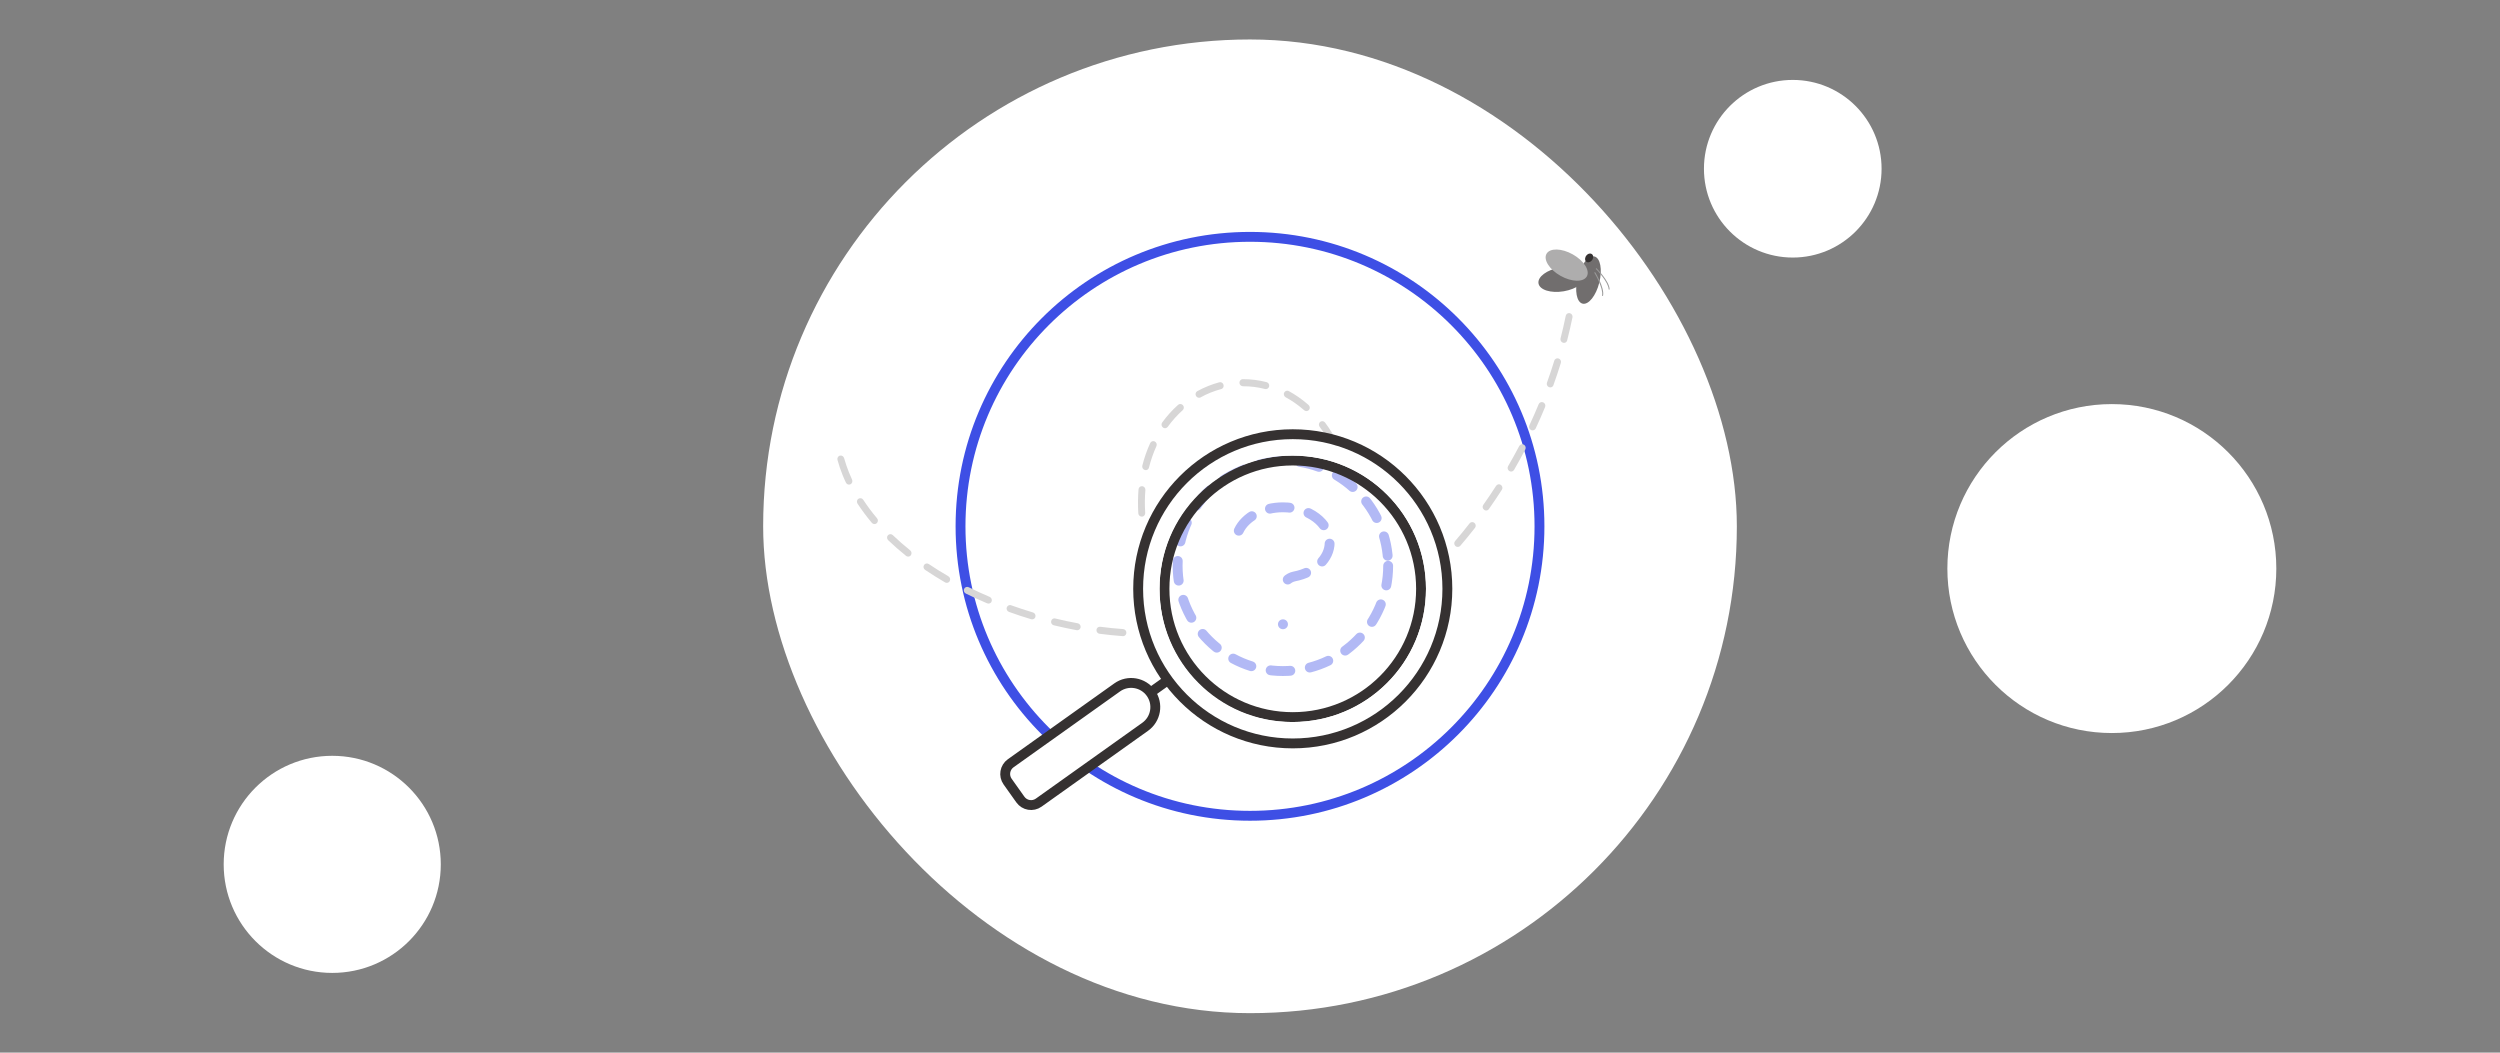 <svg width="380" height="160" viewBox="0 0 380 160" fill="none" xmlns="http://www.w3.org/2000/svg">
<rect x="0" y="0" width="380" height="160" fill="#808080" stroke="none"/>
<g clip-path="url(#clip0_16757_256569)">
<rect x="116" y="6" width="148" height="148" rx="74" fill="white"/>
<path d="M190 124C214.301 124 234 104.301 234 80C234 55.7 214.301 36 190 36C165.699 36 146 55.7 146 80C146 104.301 165.699 124 190 124Z" stroke="#3E4FE5" stroke-width="1.5" stroke-miterlimit="10"/>
<g clip-path="url(#clip1_16757_256569)">
<path d="M221.766 83.097C221.586 83.169 221.374 83.134 221.228 83.001C221.01 82.802 220.981 82.467 221.172 82.248C221.917 81.377 222.66 80.471 223.374 79.553C223.551 79.327 223.885 79.29 224.11 79.475C224.335 79.66 224.378 80.001 224.201 80.227C223.48 81.159 222.722 82.083 221.967 82.958C221.909 83.017 221.847 83.065 221.766 83.097ZM226.089 77.562C225.929 77.626 225.736 77.608 225.584 77.489C225.349 77.308 225.286 76.975 225.459 76.739C226.127 75.791 226.787 74.823 227.408 73.847C227.567 73.604 227.888 73.536 228.129 73.702C228.37 73.869 228.443 74.198 228.284 74.441C227.647 75.436 226.981 76.418 226.307 77.38C226.248 77.463 226.17 77.53 226.089 77.562ZM170.883 96.662C170.813 96.69 170.738 96.707 170.652 96.694C169.49 96.608 168.302 96.485 167.126 96.333C166.832 96.295 166.632 96.028 166.664 95.729C166.695 95.43 166.953 95.231 167.247 95.269C168.4 95.419 169.563 95.54 170.711 95.619C170.997 95.637 171.226 95.891 171.209 96.197C171.193 96.419 171.063 96.59 170.883 96.662ZM229.886 71.64C229.736 71.7 229.567 71.683 229.417 71.6C229.17 71.447 229.083 71.112 229.228 70.863C229.813 69.853 230.379 68.827 230.922 67.798C231.062 67.539 231.376 67.45 231.628 67.588C231.885 67.736 231.978 68.058 231.848 68.313C231.299 69.356 230.731 70.407 230.136 71.421C230.07 71.518 229.986 71.6 229.886 71.64ZM163.922 95.76C163.832 95.796 163.743 95.807 163.642 95.788C162.486 95.568 161.317 95.318 160.174 95.045C159.891 94.979 159.708 94.694 159.778 94.403C159.838 94.116 160.114 93.934 160.4 94.011C161.533 94.288 162.678 94.536 163.817 94.739C164.105 94.791 164.298 95.072 164.252 95.365C164.21 95.549 164.082 95.696 163.922 95.76ZM233.143 65.383C233.012 65.435 232.861 65.436 232.716 65.362C232.453 65.228 232.34 64.915 232.466 64.65C232.962 63.592 233.436 62.507 233.88 61.434C233.992 61.162 234.303 61.038 234.571 61.158C234.84 61.278 234.968 61.597 234.855 61.869C234.406 62.956 233.926 64.055 233.424 65.127C233.357 65.25 233.253 65.339 233.143 65.383ZM157.079 94.106C156.979 94.146 156.856 94.159 156.737 94.123C155.604 93.787 154.464 93.406 153.364 93.008C153.093 92.913 152.936 92.606 153.034 92.328C153.122 92.053 153.421 91.898 153.695 92.004C154.781 92.395 155.903 92.76 157.012 93.094C157.289 93.174 157.456 93.478 157.382 93.758C157.341 93.918 157.23 94.046 157.079 94.106ZM235.836 58.85C235.715 58.898 235.588 58.901 235.451 58.848C235.177 58.742 235.039 58.427 235.142 58.159C235.539 57.057 235.907 55.942 236.252 54.825C236.336 54.541 236.639 54.396 236.909 54.492C237.19 54.583 237.337 54.894 237.249 55.168C236.898 56.3 236.524 57.429 236.121 58.545C236.072 58.684 235.966 58.798 235.836 58.85ZM150.442 91.713C150.321 91.761 150.18 91.758 150.043 91.705C148.939 91.238 147.856 90.738 146.799 90.216C146.537 90.082 146.423 89.769 146.55 89.503C146.676 89.238 146.981 89.128 147.244 89.262C148.272 89.772 149.341 90.265 150.431 90.726C150.7 90.846 150.833 91.151 150.721 91.423C150.682 91.558 150.572 91.661 150.442 91.713ZM203.049 68.109C202.798 68.209 202.495 68.09 202.383 67.837C201.885 66.793 201.281 65.804 200.585 64.875C200.408 64.635 200.447 64.297 200.669 64.125C200.901 63.949 201.233 63.995 201.406 64.225C202.147 65.207 202.79 66.265 203.326 67.377C203.457 67.647 203.351 67.964 203.089 68.093C203.069 68.1 203.059 68.105 203.049 68.109ZM173.737 78.501C173.686 78.521 173.632 78.531 173.574 78.531C173.286 78.538 173.035 78.316 173.022 78.022C172.947 76.786 172.959 75.562 173.056 74.377C173.077 74.082 173.331 73.873 173.621 73.901C173.911 73.928 174.12 74.191 174.099 74.487C174.002 75.612 173.994 76.786 174.072 77.973C174.074 78.211 173.947 78.417 173.737 78.501ZM237.913 52.084C237.813 52.124 237.7 52.133 237.581 52.097C237.305 52.016 237.131 51.727 237.201 51.437C237.493 50.305 237.763 49.146 237.993 48.003C238.053 47.716 238.329 47.535 238.611 47.601C238.893 47.668 239.077 47.953 239.017 48.239C238.781 49.397 238.506 50.57 238.212 51.726C238.175 51.896 238.063 52.024 237.913 52.084ZM144.103 88.556C143.963 88.612 143.798 88.607 143.648 88.523C142.603 87.913 141.58 87.27 140.61 86.617C140.369 86.451 140.296 86.121 140.455 85.879C140.614 85.636 140.935 85.568 141.176 85.735C142.127 86.371 143.122 87.001 144.15 87.594C144.406 87.743 144.5 88.064 144.359 88.323C144.312 88.438 144.214 88.512 144.103 88.556ZM198.768 62.447C198.597 62.514 198.39 62.49 198.23 62.35C198.179 62.311 198.124 62.261 198.074 62.222C197.241 61.503 196.342 60.882 195.425 60.388C195.172 60.25 195.064 59.922 195.205 59.663C195.336 59.408 195.655 59.305 195.912 59.453C196.894 59.993 197.853 60.649 198.741 61.418C198.796 61.468 198.846 61.507 198.901 61.557C199.12 61.756 199.149 62.091 198.968 62.307C198.91 62.366 198.838 62.419 198.768 62.447ZM174.342 71.427C174.242 71.467 174.13 71.476 174.011 71.44C173.734 71.359 173.561 71.07 173.631 70.779C173.932 69.584 174.333 68.433 174.831 67.35C174.957 67.085 175.262 66.975 175.521 67.099C175.784 67.233 175.897 67.546 175.78 67.807C175.316 68.829 174.929 69.927 174.647 71.055C174.604 71.239 174.493 71.367 174.342 71.427ZM138.235 84.567C138.064 84.635 137.867 84.606 137.715 84.488C136.759 83.722 135.845 82.916 134.999 82.107C134.79 81.904 134.771 81.565 134.966 81.356C135.162 81.146 135.494 81.133 135.703 81.337C136.526 82.119 137.408 82.902 138.346 83.651C138.571 83.836 138.624 84.173 138.447 84.399C138.397 84.478 138.315 84.535 138.235 84.567ZM192.589 59.106C192.489 59.146 192.376 59.156 192.271 59.126C191.182 58.843 190.058 58.706 188.934 58.713C188.642 58.71 188.397 58.474 188.394 58.176C188.392 57.878 188.619 57.632 188.911 57.635C190.118 57.632 191.338 57.778 192.518 58.084C192.804 58.16 192.978 58.45 192.908 58.74C192.861 58.914 192.749 59.042 192.589 59.106ZM177.272 65.05C177.112 65.114 176.918 65.096 176.766 64.977C176.532 64.796 176.478 64.459 176.651 64.223C177.361 63.235 178.177 62.336 179.067 61.539C179.281 61.346 179.615 61.368 179.808 61.59C180.001 61.811 179.986 62.152 179.772 62.345C178.943 63.093 178.176 63.937 177.51 64.86C177.434 64.962 177.362 65.014 177.272 65.05ZM182.448 60.429C182.207 60.525 181.923 60.423 181.79 60.178C181.649 59.912 181.741 59.588 181.989 59.453C182.532 59.153 183.101 58.89 183.672 58.662C184.214 58.446 184.767 58.261 185.333 58.107C185.616 58.03 185.906 58.201 185.976 58.495C186.057 58.786 185.895 59.078 185.608 59.144C184.536 59.429 183.483 59.849 182.494 60.399C182.488 60.413 182.468 60.421 182.448 60.429ZM133.113 79.623C132.912 79.703 132.668 79.645 132.516 79.467C131.719 78.518 130.988 77.532 130.34 76.548C130.183 76.3 130.237 75.968 130.487 75.809C130.727 75.653 131.054 75.714 131.215 75.972C131.836 76.919 132.541 77.868 133.311 78.779C133.504 79.001 133.479 79.345 133.261 79.528C133.219 79.568 133.163 79.603 133.113 79.623ZM129.245 73.628C128.985 73.732 128.692 73.61 128.575 73.346C128.389 72.967 128.218 72.569 128.062 72.177C127.766 71.435 127.51 70.677 127.298 69.914C127.222 69.634 127.38 69.332 127.653 69.259C127.936 69.182 128.225 69.353 128.302 69.633C128.507 70.351 128.747 71.068 129.03 71.779C129.178 72.15 129.34 72.527 129.513 72.9C129.634 73.175 129.528 73.492 129.261 73.61C129.255 73.624 129.255 73.624 129.245 73.628Z" fill="#D7D6D6"/>
<path d="M240.944 41.871C240.784 40.874 239.065 40.335 237.106 40.666C235.147 40.997 233.689 42.074 233.85 43.07C234.01 44.067 235.729 44.606 237.688 44.275C239.647 43.944 241.105 42.868 240.944 41.871Z" fill="#716E6E"/>
<path d="M243.092 42.966C243.589 40.985 243.256 39.202 242.35 38.983C241.443 38.764 240.305 40.192 239.808 42.172C239.312 44.152 239.644 45.935 240.551 46.155C241.458 46.374 242.596 44.946 243.092 42.966Z" fill="#716E6E"/>
<path d="M241.194 42.022C241.708 41.122 240.755 39.621 239.065 38.669C237.375 37.717 235.588 37.675 235.074 38.574C234.56 39.474 235.514 40.975 237.204 41.927C238.894 42.879 240.68 42.921 241.194 42.022Z" fill="#AEADAD"/>
<path d="M242.018 38.67C242.24 38.888 242.205 39.312 241.944 39.605C241.683 39.898 241.3 39.964 241.078 39.747C240.856 39.529 240.891 39.105 241.152 38.812C241.407 38.512 241.795 38.453 242.018 38.67Z" fill="#353131"/>
<path d="M243.634 44.964C243.618 44.989 243.59 44.999 243.571 44.99C243.531 44.986 243.51 44.944 243.514 44.904C243.733 43.878 242.469 41.666 242.355 41.494C242.332 41.465 242.338 41.412 242.375 41.382C242.412 41.353 242.451 41.357 242.481 41.393C242.498 41.415 243.915 43.744 243.665 44.927C243.651 44.938 243.643 44.944 243.634 44.964Z" fill="#999999"/>
<path d="M244.648 43.99C244.632 44.015 244.617 44.026 244.584 44.029C244.55 44.033 244.507 43.995 244.512 43.955C244.485 42.91 242.753 41.049 242.595 40.912C242.564 40.889 242.557 40.834 242.588 40.798C242.612 40.767 242.66 40.752 242.69 40.788C242.707 40.81 244.631 42.745 244.659 43.957C244.659 43.957 244.657 43.971 244.648 43.99Z" fill="#999999"/>
<path d="M188.294 80.667C189.27 78.595 191.904 77.111 195 77.111C198.927 77.111 202.111 79.499 202.111 82.444C202.111 84.932 199.84 87.022 196.768 87.612C195.803 87.797 195 88.574 195 89.556M195 94.889H195.018M211 86C211 94.837 203.837 102 195 102C186.163 102 179 94.837 179 86C179 77.163 186.163 70 195 70C203.837 70 211 77.163 211 86Z" stroke="#B2B9F5" stroke-width="1.5" stroke-linecap="round" stroke-linejoin="round" stroke-dasharray="3 3"/>
</g>
<path d="M174.063 110.474C175.715 109.298 176.102 107.003 174.927 105.35C173.753 103.696 171.462 103.31 169.81 104.486L153.629 116.013C152.73 116.654 152.519 117.904 153.158 118.804L155.095 121.531C155.735 122.432 156.982 122.642 157.882 122.001L174.063 110.474Z" fill="white" stroke="#353131" stroke-width="1.5"/>
<path d="M174.545 105.494L177.486 103.398" stroke="#353131" stroke-width="1.5"/>
<path d="M196.5 109C185.73 109 177 100.27 177 89.5C177 78.73 185.73 70 196.5 70C207.27 70 216 78.73 216 89.5C216 100.27 207.27 109 196.5 109Z" stroke="#353131" stroke-width="1.5" stroke-linecap="round" stroke-linejoin="round"/>
<path d="M196.4 111C184.306 111 175 101.374 175 89.5C175 77.626 184.306 68 196.4 68C208.493 68 218 77.626 218 89.5C218 101.374 208.493 111 196.4 111Z" stroke="white" stroke-width="2.5" stroke-linecap="round" stroke-linejoin="round"/>
<circle cx="23.5" cy="23.5" r="23.5" transform="matrix(-1 8.867e-08 8.867e-08 1 220 66)" stroke="#353131" stroke-width="1.5"/>
</g>
<circle cx="321" cy="86.422" r="25" fill="white"/>
<circle cx="272.5" cy="25.648" r="13.5" fill="white"/>
<circle cx="50.5" cy="131.383" r="16.5" fill="white"/>
<defs>
<clipPath id="clip0_16757_256569">
<rect x="116" y="6" width="148" height="148" rx="74" fill="white"/>
</clipPath>
<clipPath id="clip1_16757_256569">
<rect width="131.52" height="68.613" fill="white" transform="translate(115.216 67.547) rotate(-25.058)"/>
</clipPath>
</defs>
</svg>
